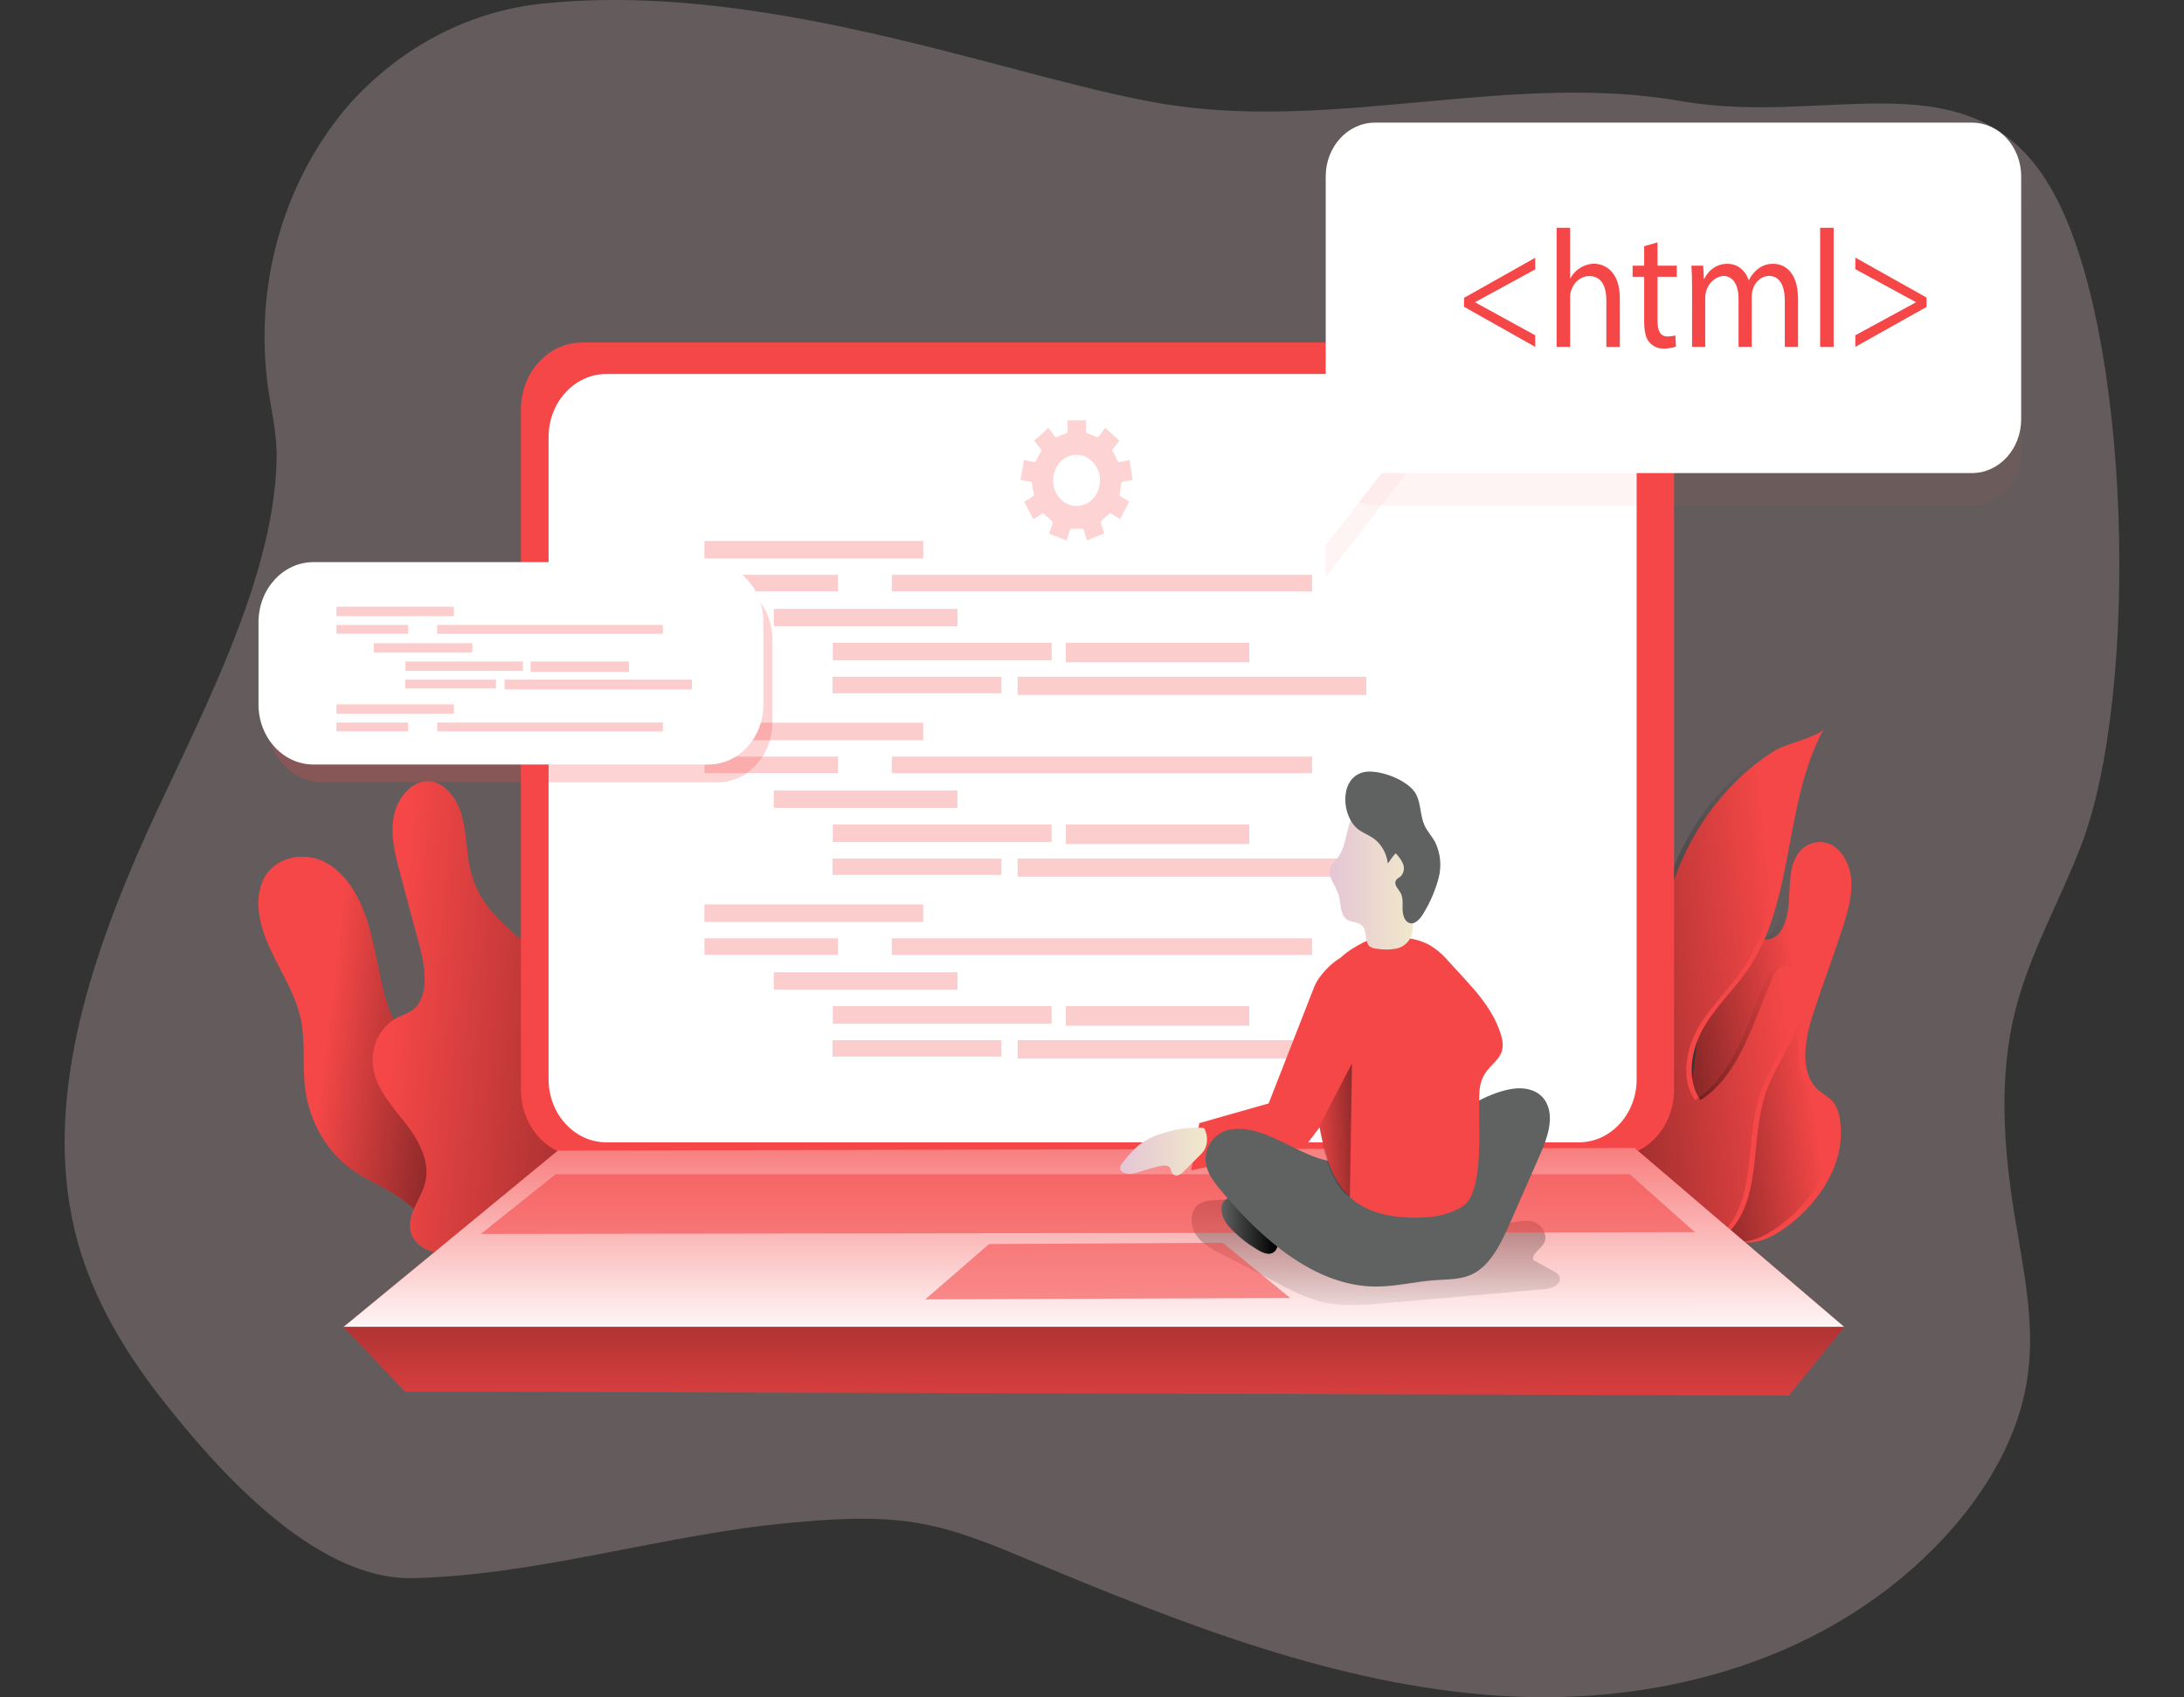 <svg width="238" height="185" viewBox="0 0 238 185" fill="none" xmlns="http://www.w3.org/2000/svg">
<rect x="0" y="0" width="238" height="185" fill="#333333" stroke="none"/>
<g clip-path="url(#clip0)">
<path opacity="0.24" d="M17.382 152.168C13.526 147.2 10.195 141.606 8.468 135.382C4.612 121.431 9.216 106.456 14.908 93.255C20.369 80.61 29.951 64.15 30.148 49.852C30.186 47.272 29.569 44.738 29.199 42.185C28.439 36.627 28.85 30.953 30.402 25.595C31.953 20.238 34.604 15.338 38.151 11.271C43.827 4.984 51.368 1.116 59.419 0.361C84.654 -2.151 111.93 9.186 127.863 11.491C146.216 14.149 164.994 7.818 183.276 11.032C199.545 13.883 215.311 5.577 223.788 21.022C232.266 36.466 233.148 75.43 226.825 92.065C224.49 98.213 221.146 103.93 219.562 110.357C217.823 117.428 218.331 124.935 219.486 132.148C220.406 137.906 221.734 143.728 221.024 149.522C220.183 156.41 216.5 162.553 211.992 167.452C199.516 181.015 180.864 186.001 163.301 184.835C145.737 183.67 128.9 177.03 112.471 170.175C108.522 168.522 104.553 166.842 100.381 166.074C95.614 165.202 90.718 165.556 85.918 166.006C72.425 167.25 58.315 171.771 44.901 172.016C34.386 172.21 23.742 160.368 17.382 152.168Z" fill="#FFE0E0"/>
<path d="M194.558 100.422C195.112 98.802 194.906 96.993 195.15 95.28C195.235 94.462 195.513 93.683 195.955 93.017C196.325 92.519 196.819 92.147 197.377 91.948C197.935 91.748 198.534 91.729 199.101 91.892C200.601 92.351 201.555 94.054 201.723 95.744C201.891 97.433 201.433 99.114 200.929 100.721C199.874 104.059 198.614 107.314 197.539 110.643C196.653 113.398 196.081 116.961 198.148 118.811C198.678 119.27 199.341 119.587 199.79 120.152C200.161 120.67 200.4 121.286 200.483 121.937C201.294 126.625 198.24 131.179 194.602 133.788C193.394 134.651 192.044 135.395 190.603 135.436C188.326 135.496 186.255 133.728 185.201 131.52C184.147 129.311 183.941 126.745 183.983 124.256C184.078 121.09 184.345 117.933 184.781 114.802C185.083 112.304 185.394 109.751 186.251 107.455C186.902 105.683 188.242 102.864 190.107 102.451C191.972 102.038 193.555 103.361 194.558 100.422Z" fill="#F54747"/>
<path d="M193.774 100.326C194.328 98.701 194.122 96.897 194.366 95.184C194.451 94.364 194.728 93.583 195.171 92.915C195.542 92.418 196.035 92.048 196.593 91.849C197.151 91.65 197.75 91.632 198.317 91.795C199.817 92.254 200.771 93.958 200.939 95.643C201.107 97.328 200.649 99.013 200.145 100.62C199.09 103.958 197.83 107.213 196.755 110.546C195.869 113.301 195.297 116.859 197.364 118.71C197.893 119.169 198.557 119.491 199.006 120.055C199.377 120.572 199.616 121.187 199.699 121.837C200.51 126.529 197.456 131.079 193.818 133.692C192.61 134.555 191.26 135.299 189.819 135.336C187.542 135.4 185.471 133.628 184.417 131.424C183.363 129.22 183.157 126.644 183.198 124.156C183.295 120.99 183.561 117.833 183.997 114.702C184.299 112.204 184.61 109.678 185.467 107.355C186.118 105.587 187.458 102.791 189.328 102.355C191.197 101.918 192.77 103.255 193.774 100.326Z" fill="url(#paint0_linear)"/>
<path d="M198.745 79.458C194.376 87.383 195.599 98.085 190.575 105.537C189.05 107.8 187.021 109.633 185.651 112.016C184.281 114.399 183.726 117.695 185.305 119.913C189.556 117.217 191.039 111.455 193.156 106.597C193.302 106.189 193.539 105.828 193.845 105.546C194.992 104.66 196.416 106.395 196.543 107.922C196.883 111.995 193.725 115.31 192.418 119.139C190.78 123.942 191.952 129.966 188.843 133.804C188.213 134.58 187.364 135.242 186.41 135.246C185.715 135.202 185.042 134.956 184.461 134.535C182.176 133.079 180.235 131.057 178.796 128.632C177.356 126.207 176.458 123.447 176.172 120.573C175.723 115.678 176.248 109.939 178.991 106.041C181.23 102.859 181.158 99.483 182.528 95.664C183.96 91.7 186.2 88.145 189.077 85.269C190.449 83.896 191.961 82.702 193.585 81.71C194.5 81.166 198.336 80.22 198.745 79.458Z" fill="#F54747"/>
<path d="M198.155 79.458C193.786 87.383 195.004 98.085 189.985 105.537C188.46 107.801 186.431 109.633 185.062 112.016C183.692 114.399 183.138 117.695 184.713 119.913C188.968 117.218 190.447 111.455 192.568 106.598C192.712 106.189 192.949 105.827 193.257 105.546C194.404 104.66 195.828 106.396 195.955 107.923C196.295 111.995 193.137 115.311 191.83 119.14C190.192 123.943 191.364 129.966 188.255 133.805C187.625 134.581 186.772 135.242 185.823 135.247C185.126 135.202 184.452 134.956 183.87 134.535C181.585 133.078 179.645 131.056 178.206 128.631C176.766 126.207 175.867 123.446 175.58 120.573C175.135 115.678 175.661 109.939 178.399 106.041C180.642 102.859 180.57 99.483 181.942 95.664C183.374 91.7 185.614 88.145 188.491 85.269C189.862 83.896 191.375 82.702 192.999 81.71C193.917 81.166 197.748 80.22 198.155 79.458Z" fill="url(#paint1_linear)"/>
<path d="M42.184 109.385C41.344 106.63 41.008 103.752 40.214 100.996C39.42 98.241 38.029 95.51 35.711 94.131C33.392 92.752 30.01 93.268 28.733 95.798C28.227 96.888 28.044 98.124 28.21 99.333C28.672 103.598 31.923 106.936 32.789 111.127C33.305 113.616 32.932 116.228 33.267 118.758C33.511 120.526 34.091 122.218 34.97 123.726C35.849 125.233 37.008 126.522 38.371 127.509C39.925 128.621 41.707 129.309 43.294 130.365C45.383 131.764 47.083 133.759 48.21 136.137C49.528 134.83 50.569 133.223 51.258 131.43C51.948 129.636 52.269 127.699 52.2 125.755C51.841 117.316 44.368 116.419 42.184 109.385Z" fill="#F54747"/>
<path d="M42.184 109.385C41.344 106.63 41.008 103.752 40.214 100.996C39.42 98.241 38.029 95.51 35.711 94.131C33.392 92.752 30.01 93.268 28.733 95.798C28.227 96.888 28.044 98.124 28.21 99.333C28.672 103.598 31.923 106.936 32.789 111.127C33.305 113.616 32.932 116.228 33.267 118.758C33.511 120.526 34.091 122.218 34.97 123.726C35.849 125.233 37.008 126.522 38.371 127.509C39.925 128.621 41.707 129.309 43.294 130.365C45.383 131.764 47.083 133.759 48.21 136.137C49.528 134.83 50.569 133.223 51.258 131.43C51.948 129.636 52.269 127.699 52.2 125.755C51.841 117.316 44.368 116.419 42.184 109.385Z" fill="url(#paint2_linear)"/>
<path d="M51.136 94.229C50.795 92.433 50.808 90.556 50.295 88.806C49.783 87.057 48.564 85.358 46.892 85.174C44.969 84.963 43.297 86.914 42.906 88.985C42.516 91.056 43.062 93.186 43.608 95.216L45.738 103.159C46.401 105.623 46.805 108.884 44.793 110.216C44.316 110.477 43.825 110.706 43.322 110.901C42.483 111.326 41.777 112.012 41.292 112.873C40.807 113.734 40.563 114.731 40.592 115.741C40.701 118.25 42.436 120.246 43.952 122.137C45.469 124.029 46.922 126.435 46.343 128.864C45.923 130.664 44.398 132.225 44.713 134.052C44.969 135.567 46.481 136.508 47.894 136.522C49.306 136.536 50.632 135.852 51.906 135.182L57.985 131.969C59.939 130.936 61.993 129.812 63.161 127.809C63.886 126.421 64.306 124.868 64.387 123.273C64.912 117.208 63.42 111.14 60.186 106.179C57.21 101.653 52.308 100.395 51.136 94.229Z" fill="#F54747"/>
<path d="M51.136 94.229C50.795 92.433 50.808 90.556 50.295 88.806C49.783 87.057 48.564 85.358 46.892 85.174C44.969 84.963 43.297 86.914 42.906 88.985C42.516 91.056 43.062 93.186 43.608 95.216L45.738 103.159C46.401 105.623 46.805 108.884 44.793 110.216C44.316 110.477 43.825 110.706 43.322 110.901C42.483 111.326 41.777 112.012 41.292 112.873C40.807 113.734 40.563 114.731 40.592 115.741C40.701 118.25 42.436 120.246 43.952 122.137C45.469 124.029 46.922 126.435 46.343 128.864C45.923 130.664 44.398 132.225 44.713 134.052C44.969 135.567 46.481 136.508 47.894 136.522C49.306 136.536 50.632 135.852 51.906 135.182L57.985 131.969C59.939 130.936 61.993 129.812 63.161 127.809C63.886 126.421 64.306 124.868 64.387 123.273C64.912 117.208 63.42 111.14 60.186 106.179C57.21 101.653 52.308 100.395 51.136 94.229Z" fill="url(#paint3_linear)"/>
<path d="M175.752 37.331H63.444C59.757 37.331 56.769 40.598 56.769 44.627V118.793C56.769 122.822 59.757 126.088 63.444 126.088H175.752C179.439 126.088 182.427 122.822 182.427 118.793V44.627C182.427 40.598 179.439 37.331 175.752 37.331Z" fill="#F54747"/>
<path d="M172.056 40.766H66.078C62.6 40.766 59.781 43.847 59.781 47.648V117.631C59.781 121.432 62.6 124.514 66.078 124.514H172.056C175.534 124.514 178.353 121.432 178.353 117.631V47.648C178.353 43.847 175.534 40.766 172.056 40.766Z" fill="white"/>
<g opacity="0.52">
<path opacity="0.52" d="M100.608 58.966H76.764V60.876H100.608V58.966Z" fill="#F54747"/>
<path opacity="0.52" d="M91.316 62.662H76.764V64.457H91.316V62.662Z" fill="#F54747"/>
<path opacity="0.52" d="M142.986 62.662H97.189V64.467H142.986V62.662Z" fill="#F54747"/>
<path opacity="0.52" d="M104.343 66.372H84.33V68.264H104.343V66.372Z" fill="#F54747"/>
<path opacity="0.52" d="M114.597 70.068H90.753V71.978H114.597V70.068Z" fill="#F54747"/>
<path opacity="0.52" d="M136.135 70.068H116.151V72.189H136.135V70.068Z" fill="#F54747"/>
<path opacity="0.52" d="M109.132 73.769H90.72V75.564H109.132V73.769Z" fill="#F54747"/>
<path opacity="0.52" d="M148.888 73.769H110.896V75.757H148.888V73.769Z" fill="#F54747"/>
<path opacity="0.52" d="M100.608 78.774H76.764V80.684H100.608V78.774Z" fill="#F54747"/>
<path opacity="0.52" d="M91.316 82.47H76.764V84.265H91.316V82.47Z" fill="#F54747"/>
<path opacity="0.52" d="M142.986 82.47H97.189V84.274H142.986V82.47Z" fill="#F54747"/>
<path opacity="0.52" d="M104.343 86.171H84.33V88.062H104.343V86.171Z" fill="#F54747"/>
<path opacity="0.52" d="M114.597 89.876H90.753V91.786H114.597V89.876Z" fill="#F54747"/>
<path opacity="0.52" d="M136.135 89.876H116.151V91.997H136.135V89.876Z" fill="#F54747"/>
<path opacity="0.52" d="M109.132 93.576H90.72V95.372H109.132V93.576Z" fill="#F54747"/>
<path opacity="0.52" d="M148.888 93.576H110.896V95.564H148.888V93.576Z" fill="#F54747"/>
<path opacity="0.52" d="M100.608 98.581H76.764V100.491H100.608V98.581Z" fill="#F54747"/>
<path opacity="0.52" d="M91.316 102.277H76.764V104.073H91.316V102.277Z" fill="#F54747"/>
<path opacity="0.52" d="M142.986 102.277H97.189V104.082H142.986V102.277Z" fill="#F54747"/>
<path opacity="0.52" d="M104.343 105.978H84.33V107.87H104.343V105.978Z" fill="#F54747"/>
<path opacity="0.52" d="M114.597 109.674H90.753V111.584H114.597V109.674Z" fill="#F54747"/>
<path opacity="0.52" d="M136.135 109.674H116.151V111.795H136.135V109.674Z" fill="#F54747"/>
<path opacity="0.52" d="M109.132 113.384H90.72V115.179H109.132V113.384Z" fill="#F54747"/>
<path opacity="0.52" d="M148.888 113.384H110.896V115.372H148.888V113.384Z" fill="#F54747"/>
</g>
<path opacity="0.24" d="M35.143 85.266H78.189C81.497 85.266 84.179 82.335 84.179 78.719V69.751C84.179 66.135 81.497 63.204 78.189 63.204L35.143 63.204C31.834 63.204 29.153 66.135 29.153 69.751V78.719C29.153 82.335 31.834 85.266 35.143 85.266Z" fill="#F54747"/>
<path d="M60.793 125.418L37.433 144.643H200.978L178.138 125.133L60.793 125.418Z" fill="#F54747"/>
<path d="M60.793 125.418L37.433 144.643H200.978L178.138 125.133L60.793 125.418Z" fill="url(#paint4_linear)"/>
<path d="M167.196 133.201C168.069 133.509 168.733 134.697 168.237 135.547C167.859 136.194 166.906 136.617 167.099 137.356L169.334 138.588C169.584 138.692 169.796 138.882 169.938 139.13C170.257 139.887 169.215 140.429 168.455 140.507L150.925 142.048C148.572 142.254 146.178 142.457 143.878 141.869C142.322 141.403 140.815 140.759 139.384 139.945L132.957 136.607C132.003 136.111 131.007 135.578 130.377 134.651C129.747 133.724 129.621 132.275 130.377 131.488C130.923 130.937 131.726 130.854 132.478 130.808C138.475 130.441 144.49 130.57 150.47 131.194C153.377 131.5 156.272 131.922 159.157 132.461C160.593 132.727 162.148 133.306 163.593 133.379C164.762 133.43 166.053 132.792 167.196 133.201Z" fill="url(#paint5_linear)"/>
<path d="M44.125 151.672L37.433 144.643H200.978L194.938 152.104L44.125 151.672Z" fill="#F54747"/>
<path d="M44.125 151.672L37.433 144.643H200.978L194.938 152.104L44.125 151.672Z" fill="url(#paint6_linear)"/>
<path opacity="0.58" d="M100.827 141.631L107.783 135.601L133.248 135.459L140.6 141.483L100.827 141.631Z" fill="#F54747"/>
<path opacity="0.58" d="M52.396 134.505L184.7 134.312L177.613 127.999H60.533L52.396 134.505Z" fill="#F54747"/>
<path d="M133.82 133.577C134.727 134.594 135.769 135.454 136.912 136.13C137.516 136.529 138.327 136.915 138.873 136.428C139.419 135.942 139.26 135.051 138.982 134.394C138.273 132.691 136.6 130.863 134.832 130.56C132.854 130.221 132.661 132.14 133.82 133.577Z" fill="#606161"/>
<path d="M133.82 133.577C134.727 134.594 135.769 135.454 136.912 136.13C137.516 136.529 138.327 136.915 138.873 136.428C139.419 135.942 139.26 135.051 138.982 134.394C138.273 132.691 136.6 130.863 134.832 130.56C132.854 130.221 132.661 132.14 133.82 133.577Z" fill="url(#paint7_linear)"/>
<path d="M143.234 107.521L138.252 120.271L130.691 122.421L129.808 127.57L142.276 124.889L148.157 117.166C148.157 117.166 148.998 108.121 147.634 104.613C147.002 102.966 143.873 105.877 143.234 107.521Z" fill="#F54747"/>
<g opacity="0.24">
<path opacity="0.24" d="M214.891 16.872H149.833C146.871 16.872 144.469 19.497 144.469 22.735V49.205C144.469 52.443 146.871 55.068 149.833 55.068H214.891C217.854 55.068 220.255 52.443 220.255 49.205V22.735C220.255 19.497 217.854 16.872 214.891 16.872Z" fill="#F54747"/>
<path opacity="0.24" d="M144.471 62.938V49.062H155.204L144.471 62.938Z" fill="#F54747"/>
</g>
<path d="M214.891 13.368H149.833C146.871 13.368 144.469 15.994 144.469 19.232V45.701C144.469 48.94 146.871 51.565 149.833 51.565H214.891C217.854 51.565 220.255 48.94 220.255 45.701V19.232C220.255 15.994 217.854 13.368 214.891 13.368Z" fill="white"/>
<path d="M144.471 59.434V45.559H155.204L144.471 59.434Z" fill="white"/>
<path d="M34.16 83.333H77.206C80.514 83.333 83.196 80.402 83.196 76.786V67.818C83.196 64.202 80.514 61.271 77.206 61.271L34.16 61.271C30.852 61.271 28.17 64.202 28.17 67.818V76.786C28.17 80.402 30.852 83.333 34.16 83.333Z" fill="white"/>
<g opacity="0.52">
<path opacity="0.52" d="M49.468 66.133H36.664V67.162H49.468V66.133Z" fill="#F54747"/>
<path opacity="0.52" d="M44.482 68.117H36.664V69.081H44.482V68.117Z" fill="#F54747"/>
<path opacity="0.52" d="M72.232 68.117H47.637V69.085H72.232V68.117Z" fill="#F54747"/>
<path opacity="0.52" d="M51.476 70.109H40.73V71.124H51.476V70.109Z" fill="#F54747"/>
<path opacity="0.52" d="M56.983 72.098H44.179V73.126H56.983V72.098Z" fill="#F54747"/>
<path opacity="0.52" d="M68.552 72.098H57.819V73.236H68.552V72.098Z" fill="#F54747"/>
<path opacity="0.52" d="M54.051 74.081H44.163V75.046H54.051V74.081Z" fill="#F54747"/>
<path opacity="0.52" d="M75.4 74.081H54.996V75.151H75.4V74.081Z" fill="#F54747"/>
<path opacity="0.52" d="M49.468 76.767H36.664V77.796H49.468V76.767Z" fill="#F54747"/>
<path opacity="0.52" d="M44.482 78.755H36.664V79.719H44.482V78.755Z" fill="#F54747"/>
<path opacity="0.52" d="M72.232 78.755H47.637V79.724H72.232V78.755Z" fill="#F54747"/>
</g>
<path opacity="0.24" d="M111.228 52.183L111.455 50.902C111.495 50.663 111.536 50.418 111.576 50.154C111.945 50.222 112.298 50.282 112.651 50.36C112.675 50.37 112.7 50.375 112.726 50.374C112.751 50.373 112.776 50.366 112.799 50.354C112.821 50.342 112.842 50.325 112.858 50.304C112.875 50.283 112.887 50.258 112.895 50.232C113.056 49.892 113.231 49.561 113.418 49.24C113.436 49.222 113.45 49.2 113.459 49.176C113.468 49.152 113.473 49.126 113.473 49.1C113.473 49.074 113.468 49.048 113.459 49.024C113.45 48.999 113.436 48.978 113.418 48.96C113.183 48.661 112.952 48.354 112.708 48.041L114.238 46.637C114.478 46.945 114.713 47.243 114.936 47.555C114.95 47.581 114.968 47.603 114.99 47.62C115.012 47.638 115.037 47.65 115.063 47.657C115.089 47.663 115.117 47.664 115.143 47.658C115.17 47.652 115.195 47.641 115.218 47.624C115.525 47.475 115.84 47.347 116.163 47.243C116.314 47.199 116.348 47.133 116.344 46.981V45.819H118.343V46.986C118.343 47.142 118.381 47.197 118.524 47.243C118.846 47.348 119.161 47.476 119.469 47.624C119.491 47.64 119.517 47.651 119.544 47.657C119.571 47.662 119.598 47.661 119.624 47.654C119.651 47.647 119.676 47.635 119.698 47.617C119.719 47.599 119.737 47.576 119.751 47.55C119.973 47.247 120.204 46.953 120.444 46.632L121.977 48.037L121.191 49.061C121.402 49.493 121.611 49.901 121.813 50.301C121.838 50.325 121.867 50.343 121.899 50.354C121.931 50.364 121.965 50.366 121.998 50.361L123.09 50.154L123.439 52.303C123.065 52.377 122.704 52.441 122.347 52.519C122.313 52.523 122.281 52.537 122.254 52.559C122.227 52.58 122.205 52.609 122.191 52.643C122.12 53.102 122.061 53.561 121.998 54.02L123.052 54.691L122.053 56.583L120.99 55.917C120.645 56.215 120.313 56.5 119.99 56.797C119.971 56.823 119.958 56.853 119.953 56.885C119.947 56.917 119.948 56.95 119.956 56.981C120.077 57.366 120.209 57.752 120.339 58.151L118.461 58.9C118.347 58.551 118.221 58.211 118.12 57.862C118.062 57.66 117.982 57.6 117.78 57.618C117.456 57.644 117.13 57.644 116.806 57.618C116.688 57.618 116.642 57.646 116.608 57.766C116.491 58.137 116.36 58.509 116.226 58.904L114.327 58.179L114.747 56.911L113.68 55.924L112.609 56.599L111.61 54.707C111.937 54.501 112.248 54.298 112.563 54.105C112.586 54.096 112.606 54.082 112.623 54.064C112.641 54.046 112.654 54.025 112.664 54C112.673 53.976 112.678 53.95 112.678 53.924C112.678 53.898 112.673 53.872 112.664 53.848C112.588 53.495 112.529 53.138 112.487 52.779C112.487 52.602 112.433 52.521 112.252 52.499C111.908 52.455 111.563 52.374 111.219 52.306L111.228 52.183ZM117.349 49.575C116.844 49.568 116.349 49.724 115.926 50.024C115.502 50.325 115.17 50.755 114.97 51.261C114.77 51.768 114.712 52.328 114.803 52.87C114.895 53.412 115.131 53.913 115.482 54.309C115.833 54.705 116.283 54.979 116.777 55.095C117.27 55.211 117.784 55.165 118.253 54.963C118.722 54.761 119.126 54.411 119.414 53.958C119.701 53.505 119.86 52.968 119.869 52.417C119.875 52.05 119.814 51.684 119.691 51.342C119.567 51.001 119.383 50.689 119.149 50.425C118.915 50.161 118.635 49.95 118.326 49.804C118.017 49.659 117.685 49.582 117.349 49.577L117.349 49.575Z" fill="#F54747"/>
<path d="M159.541 32.467L167.3 28.096V29.359L160.759 32.928V32.96L167.298 36.546V37.809L159.539 33.438L159.541 32.467Z" fill="#F54747"/>
<path d="M169.632 24.829H171.102V30.339H171.136C171.386 29.863 171.751 29.47 172.19 29.205C172.648 28.912 173.168 28.753 173.698 28.746C174.782 28.746 176.521 29.476 176.521 32.53V37.812H175.051V32.726C175.051 31.298 174.567 30.091 173.177 30.091C172.735 30.098 172.306 30.258 171.952 30.547C171.598 30.837 171.336 31.241 171.204 31.702C171.123 31.948 171.089 32.208 171.103 32.469V37.809H169.633L169.632 24.829Z" fill="#F54747"/>
<path d="M180.626 26.418V28.961H182.726V30.173H180.626V34.953C180.626 36.05 180.911 36.675 181.731 36.675C182.014 36.678 182.297 36.641 182.571 36.565L182.638 37.772C182.218 37.929 181.776 38.002 181.332 37.988C181.038 38.008 180.744 37.958 180.47 37.841C180.196 37.724 179.948 37.544 179.744 37.313C179.324 36.854 179.172 36.05 179.172 35.017V30.173H177.912V28.961H179.172V26.84L180.626 26.418Z" fill="#F54747"/>
<path d="M184.393 31.353C184.393 30.435 184.372 29.691 184.322 28.961H185.61L185.678 30.384H185.728C185.971 29.881 186.337 29.462 186.787 29.175C187.236 28.888 187.749 28.744 188.269 28.759C188.772 28.755 189.264 28.923 189.674 29.241C190.084 29.56 190.392 30.011 190.555 30.531H190.588C190.81 30.081 191.118 29.688 191.491 29.379C192.003 28.948 192.636 28.729 193.281 28.759C194.348 28.759 195.938 29.526 195.938 32.597V37.809H194.497V32.799C194.497 31.096 193.93 30.071 192.741 30.071C192.349 30.093 191.972 30.246 191.662 30.511C191.352 30.775 191.124 31.138 191.01 31.549C190.933 31.809 190.893 32.08 190.892 32.353V37.809H189.456V32.506C189.456 31.098 188.884 30.073 187.775 30.073C187.238 30.14 186.742 30.422 186.382 30.864C186.023 31.306 185.825 31.878 185.826 32.469V37.809H184.39L184.393 31.353Z" fill="#F54747"/>
<path d="M198.348 24.829H199.819V37.809H198.348V24.829Z" fill="#F54747"/>
<path d="M209.943 33.456L202.184 37.808V36.546L208.771 32.96V32.928L202.184 29.342V28.079L209.943 32.432V33.456Z" fill="#F54747"/>
<path d="M133.925 123.15C132.623 123.416 131.358 124.707 131.375 126.332C131.375 127.636 132.177 128.706 132.934 129.619C137.604 135.248 143.436 140.239 149.989 140.235C152.131 140.235 154.248 139.688 156.391 139.537C157.811 139.435 159.281 139.5 160.592 138.807C162.541 137.774 163.684 135.312 164.687 133.007L167.872 125.748C168.619 124.035 169.361 121.91 168.535 120.238C167.779 118.728 166.079 118.457 164.649 118.709C161.784 119.215 159.234 121.125 156.622 122.663C153.353 124.591 148.976 127.043 145.25 126.607C141.524 126.171 137.752 122.365 133.925 123.15Z" fill="#606161"/>
<path d="M143.927 123.508C144.457 126.093 145.263 128.775 147.108 130.492C148.851 132.12 151.255 132.627 153.548 132.719C155.539 132.797 157.606 132.587 159.346 131.525C161.929 129.94 160.984 122.107 161.232 118.88C161.479 115.653 164.493 115.955 163.589 112.869C162.61 109.536 160.005 107.204 157.775 104.692C157.171 103.985 156.461 103.396 155.675 102.952C153.923 102.034 151.869 102.107 149.917 102.231C149.148 102.275 146.506 103.788 146.061 104.462C141.999 110.555 142.44 116.299 143.927 123.508Z" fill="#F54747"/>
<path d="M145.629 93.677C145.388 93.9 145.184 94.166 145.025 94.463C144.941 94.719 144.911 94.993 144.937 95.264C144.962 95.534 145.042 95.796 145.172 96.028C145.434 96.49 145.665 96.972 145.865 97.47C146.15 98.412 145.991 99.642 146.738 100.199C147.268 100.589 148.061 100.447 148.494 100.956C149.002 101.562 148.683 102.719 149.297 103.192C149.513 103.329 149.757 103.403 150.007 103.408C150.71 103.534 151.428 103.534 152.132 103.408C152.484 103.342 152.818 103.187 153.105 102.954C153.391 102.721 153.624 102.417 153.783 102.067C153.922 101.638 153.985 101.183 153.968 100.727L154.115 94.214C154.174 93.182 154.123 92.147 153.963 91.128C153.803 90.1 153.319 89.166 152.594 88.488C151.923 87.952 151.123 87.643 150.292 87.597C149.528 87.467 148.747 87.644 148.092 88.094C146.506 89.375 147.023 92.13 145.629 93.677Z" fill="url(#paint8_linear)"/>
<path d="M148.074 90.445C148.569 90.808 149.149 91.015 149.653 91.364C150.083 91.671 150.448 92.076 150.722 92.552C150.996 93.027 151.173 93.562 151.241 94.119C151.497 93.727 151.778 93.355 152.081 93.007C152.415 93.321 152.688 93.705 152.884 94.137C152.976 94.356 153.007 94.6 152.972 94.838C152.937 95.076 152.837 95.297 152.687 95.473C152.493 95.661 152.212 95.757 152.098 96.014C151.897 96.474 152.397 96.905 152.636 97.341C152.913 97.855 152.837 98.494 152.846 99.091C152.855 99.687 153.027 100.385 153.539 100.592C154.22 100.863 154.846 100.078 155.219 99.394C155.896 98.258 156.418 97.021 156.769 95.721C157.118 94.4 156.98 92.983 156.383 91.772C156.038 91.144 155.543 90.625 155.236 89.968C154.761 88.93 154.854 87.672 154.35 86.635C153.556 85.007 150.02 83.683 148.377 84.229C145.889 85.058 146.233 89.118 148.074 90.445Z" fill="#606161"/>
<path d="M126.746 123.521C125.808 123.772 124.92 124.206 124.125 124.803C123.458 125.379 122.853 126.037 122.322 126.763C122.234 126.846 122.166 126.95 122.123 127.068C122.08 127.185 122.063 127.312 122.074 127.438C122.101 127.514 122.141 127.583 122.192 127.641C122.243 127.699 122.305 127.746 122.373 127.778C122.986 128.127 123.73 127.879 124.393 127.663C125.083 127.432 125.784 127.242 126.493 127.094C126.871 127.011 127.355 126.993 127.54 127.36C127.616 127.511 127.621 127.695 127.701 127.847C127.782 127.966 127.895 128.053 128.024 128.097C128.153 128.141 128.292 128.138 128.42 128.09C128.672 127.98 128.899 127.812 129.088 127.599L130.726 125.955C130.935 125.765 131.118 125.544 131.272 125.298C131.53 124.786 131.599 124.185 131.465 123.618C131.209 122.76 131.297 122.962 130.461 122.911C129.202 122.908 127.95 123.114 126.748 123.522L126.746 123.521Z" fill="url(#paint9_linear)"/>
<path d="M143.747 122.797L147.33 115.909L147.099 130.473C147.099 130.473 144.729 129.394 143.747 122.797Z" fill="url(#paint10_linear)"/>
</g>
<defs>
<linearGradient id="paint0_linear" x1="196.44" y1="111.634" x2="166.702" y2="115.815" gradientUnits="userSpaceOnUse">
<stop stop-color="#010101" stop-opacity="0"/>
<stop offset="0.95" stop-color="#010101"/>
</linearGradient>
<linearGradient id="paint1_linear" x1="194.18" y1="105.511" x2="137.789" y2="111.752" gradientUnits="userSpaceOnUse">
<stop stop-color="#010101" stop-opacity="0"/>
<stop offset="0.95" stop-color="#010101"/>
</linearGradient>
<linearGradient id="paint2_linear" x1="35.56" y1="112.665" x2="67.961" y2="116.589" gradientUnits="userSpaceOnUse">
<stop stop-color="#010101" stop-opacity="0"/>
<stop offset="0.95" stop-color="#010101"/>
</linearGradient>
<linearGradient id="paint3_linear" x1="42.86" y1="109.094" x2="113.211" y2="115.157" gradientUnits="userSpaceOnUse">
<stop stop-color="#010101" stop-opacity="0"/>
<stop offset="0.95" stop-color="#010101"/>
</linearGradient>
<linearGradient id="paint4_linear" x1="119.042" y1="116.218" x2="119.044" y2="147.686" gradientUnits="userSpaceOnUse">
<stop stop-color="white" stop-opacity="0"/>
<stop offset="0.95" stop-color="white"/>
</linearGradient>
<linearGradient id="paint5_linear" x1="149.565" y1="145.775" x2="149.724" y2="95.981" gradientUnits="userSpaceOnUse">
<stop stop-color="#010101" stop-opacity="0"/>
<stop offset="0.95" stop-color="#010101"/>
</linearGradient>
<linearGradient id="paint6_linear" x1="117.897" y1="157.707" x2="117.907" y2="108.208" gradientUnits="userSpaceOnUse">
<stop stop-color="#010101" stop-opacity="0"/>
<stop offset="0.95" stop-color="#010101"/>
</linearGradient>
<linearGradient id="paint7_linear" x1="133.106" y1="133.588" x2="139.225" y2="133.588" gradientUnits="userSpaceOnUse">
<stop stop-color="#010101" stop-opacity="0"/>
<stop offset="0.95" stop-color="#010101"/>
</linearGradient>
<linearGradient id="paint8_linear" x1="144.919" y1="95.545" x2="154.129" y2="95.545" gradientUnits="userSpaceOnUse">
<stop stop-color="#E5C6D6"/>
<stop offset="0.42" stop-color="#EAD4D0"/>
<stop offset="1" stop-color="#F0E9CB"/>
</linearGradient>
<linearGradient id="paint9_linear" x1="122.061" y1="125.509" x2="131.541" y2="125.509" gradientUnits="userSpaceOnUse">
<stop stop-color="#E5C6D6"/>
<stop offset="0.42" stop-color="#EAD4D0"/>
<stop offset="1" stop-color="#F0E9CB"/>
</linearGradient>
<linearGradient id="paint10_linear" x1="143.087" y1="126.468" x2="155.13" y2="125.893" gradientUnits="userSpaceOnUse">
<stop stop-color="#010101" stop-opacity="0"/>
<stop offset="0.95" stop-color="#010101"/>
</linearGradient>
<clipPath id="clip0">
<rect width="238" height="185" fill="white"/>
</clipPath>
</defs>
</svg>
